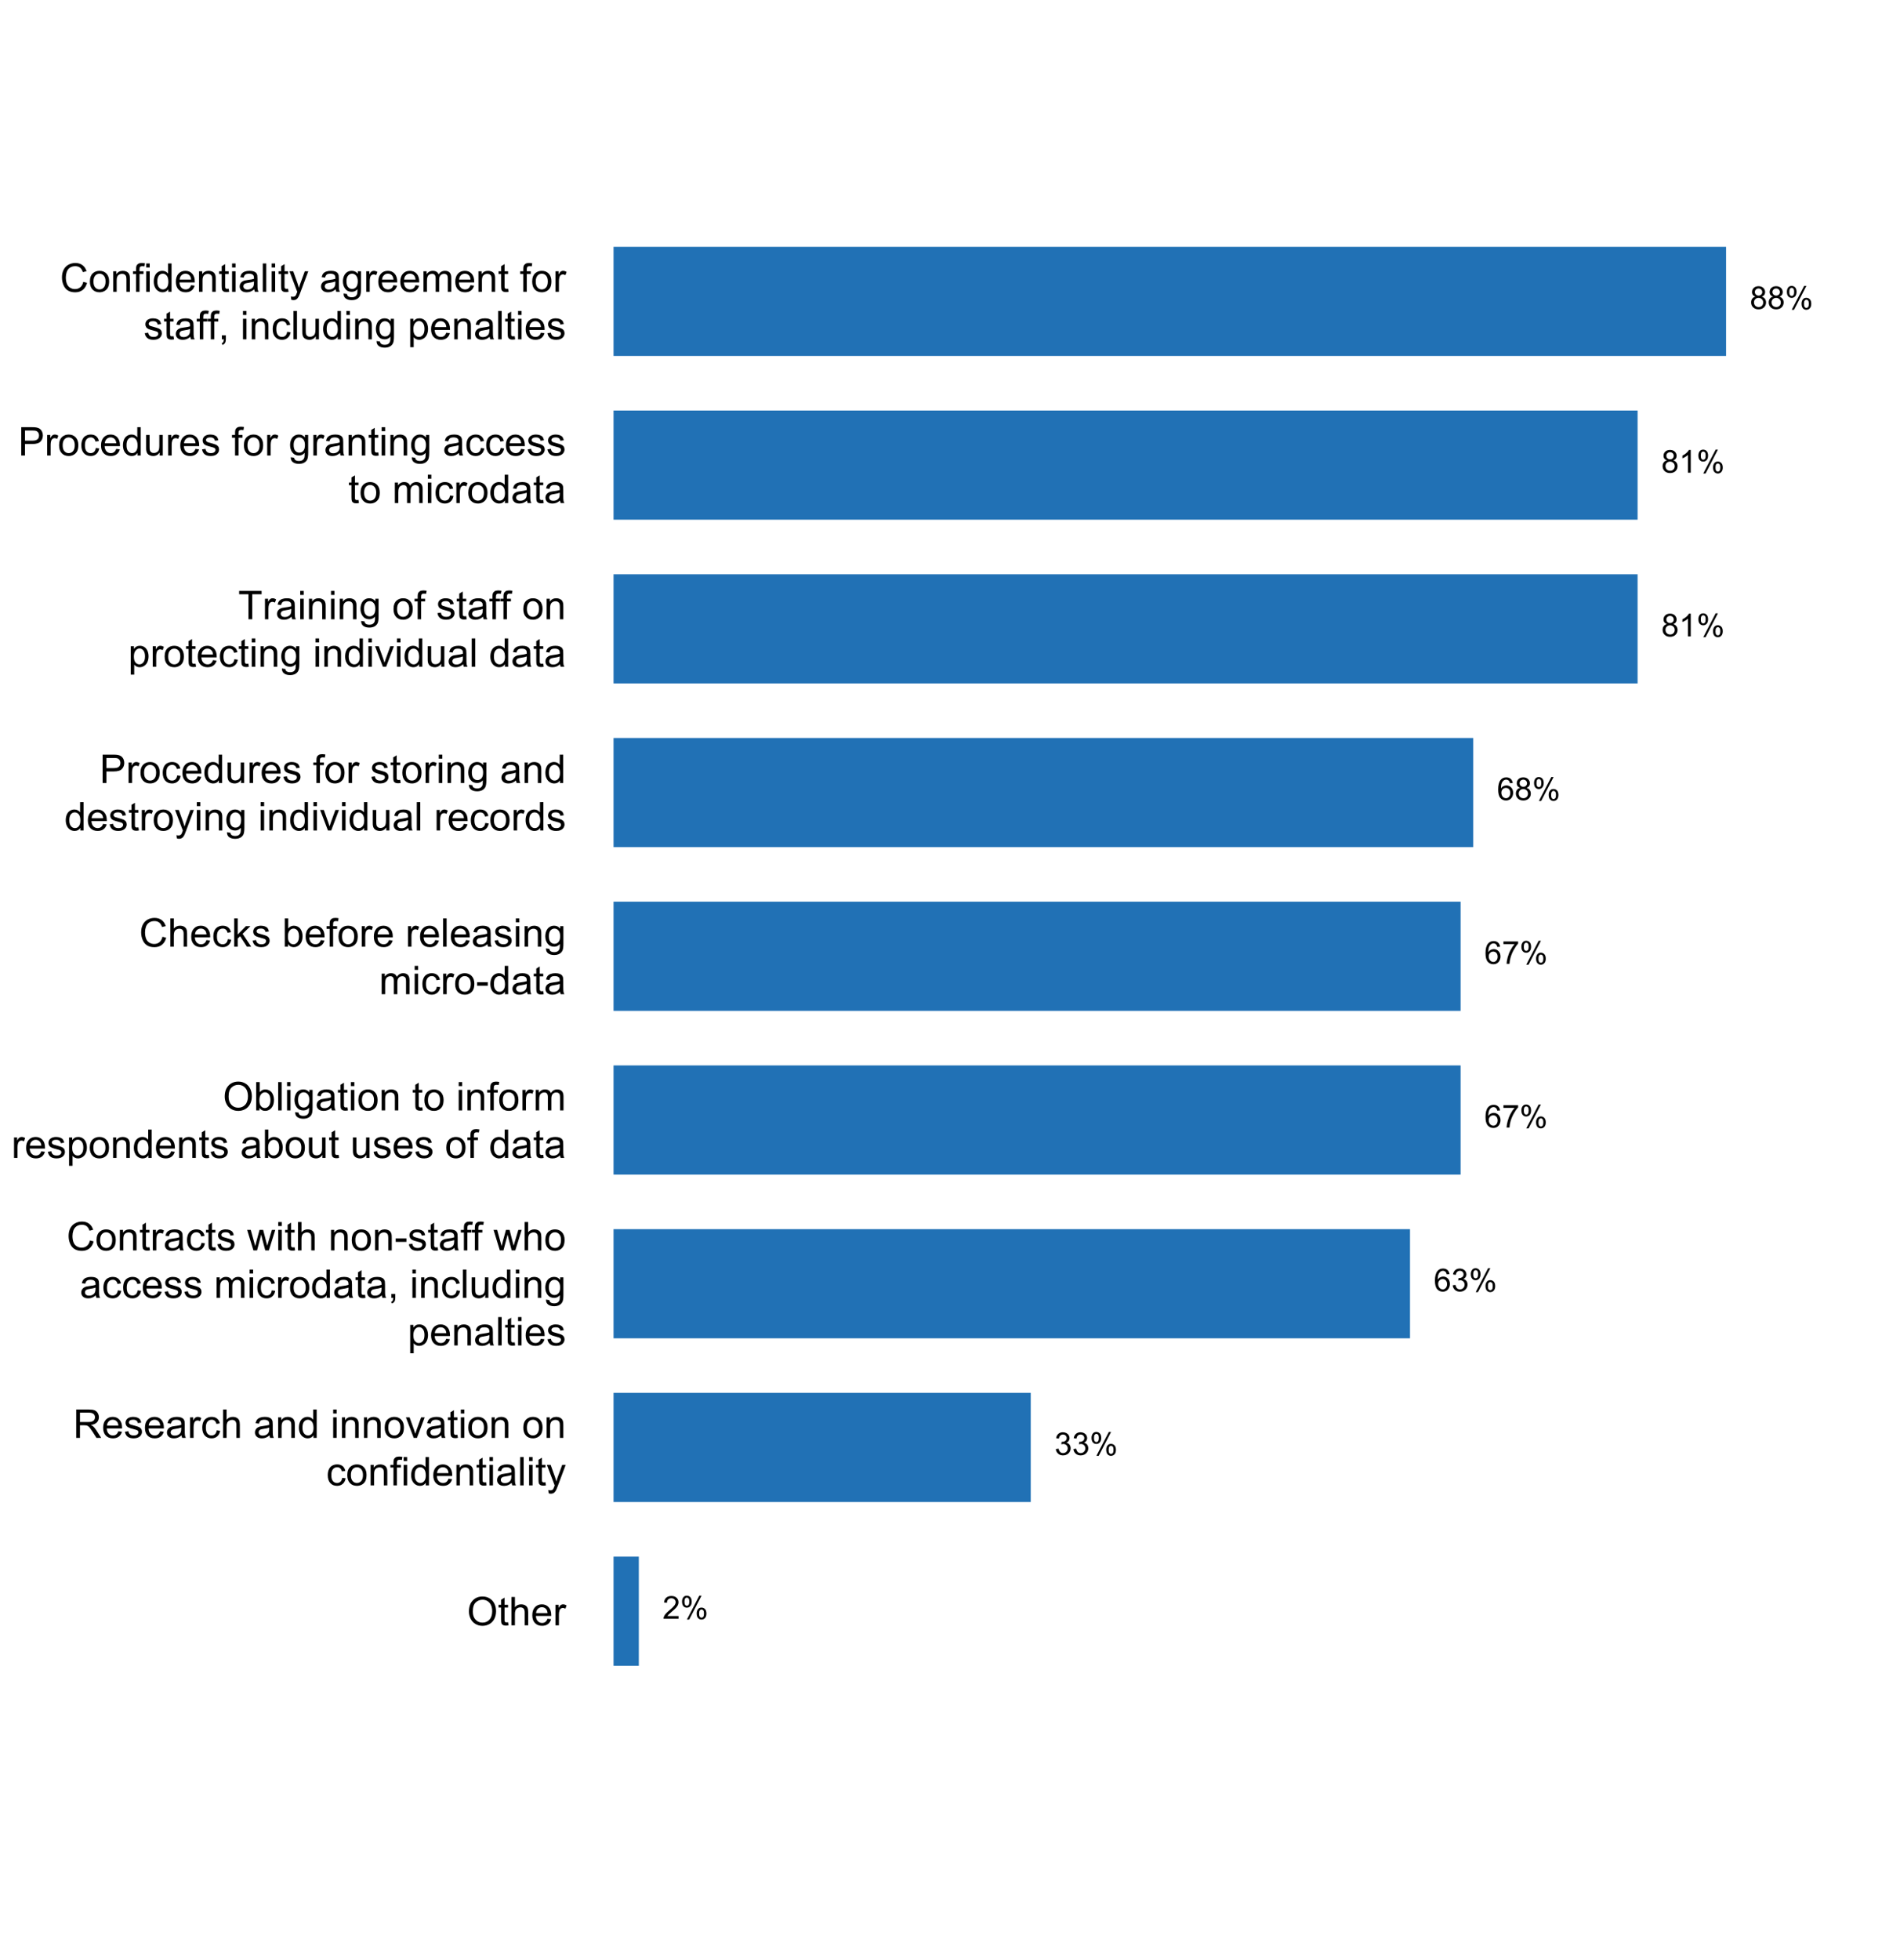 <?xml version="1.0" encoding="UTF-8"?>
<svg xmlns="http://www.w3.org/2000/svg" xmlns:xlink="http://www.w3.org/1999/xlink" width="576pt" height="594pt" viewBox="0 0 576 594" version="1.1">
<defs>
<g>
<symbol overflow="visible" id="glyph0-0">
<path style="stroke:none;" d="M 1.5 0 L 1.5 -7.5 L 7.5 -7.5 L 7.5 0 Z M 1.688 -0.188 L 7.312 -0.188 L 7.312 -7.312 L 1.688 -7.312 Z M 1.688 -0.188 "/>
</symbol>
<symbol overflow="visible" id="glyph0-1">
<path style="stroke:none;" d="M 0.578 -4.184 C 0.574 -5.605 0.957 -6.719 1.727 -7.531 C 2.488 -8.336 3.477 -8.742 4.695 -8.742 C 5.484 -8.742 6.199 -8.551 6.836 -8.172 C 7.473 -7.793 7.957 -7.266 8.293 -6.586 C 8.625 -5.906 8.793 -5.137 8.797 -4.281 C 8.793 -3.41 8.617 -2.633 8.27 -1.945 C 7.914 -1.258 7.418 -0.734 6.773 -0.383 C 6.125 -0.027 5.43 0.145 4.688 0.148 C 3.879 0.145 3.156 -0.047 2.52 -0.438 C 1.879 -0.824 1.395 -1.359 1.07 -2.039 C 0.738 -2.715 0.574 -3.43 0.578 -4.184 Z M 1.75 -4.164 C 1.746 -3.129 2.023 -2.312 2.586 -1.719 C 3.141 -1.121 3.84 -0.824 4.68 -0.828 C 5.535 -0.824 6.238 -1.125 6.793 -1.73 C 7.344 -2.328 7.621 -3.184 7.625 -4.289 C 7.621 -4.984 7.504 -5.594 7.27 -6.117 C 7.031 -6.641 6.684 -7.043 6.23 -7.332 C 5.77 -7.617 5.262 -7.762 4.699 -7.766 C 3.895 -7.762 3.199 -7.484 2.621 -6.934 C 2.035 -6.379 1.746 -5.457 1.75 -4.164 Z M 1.75 -4.164 "/>
</symbol>
<symbol overflow="visible" id="glyph0-2">
<path style="stroke:none;" d="M 3.094 -0.945 L 3.246 -0.012 C 2.949 0.051 2.684 0.082 2.449 0.082 C 2.066 0.082 1.77 0.023 1.559 -0.098 C 1.348 -0.219 1.199 -0.379 1.113 -0.578 C 1.027 -0.773 0.984 -1.188 0.984 -1.82 L 0.984 -5.402 L 0.211 -5.402 L 0.211 -6.223 L 0.984 -6.223 L 0.984 -7.766 L 2.031 -8.398 L 2.031 -6.223 L 3.094 -6.223 L 3.094 -5.402 L 2.031 -5.402 L 2.031 -1.766 C 2.027 -1.461 2.047 -1.27 2.086 -1.184 C 2.125 -1.098 2.184 -1.027 2.27 -0.977 C 2.352 -0.926 2.473 -0.902 2.633 -0.902 C 2.742 -0.902 2.898 -0.914 3.094 -0.945 Z M 3.094 -0.945 "/>
</symbol>
<symbol overflow="visible" id="glyph0-3">
<path style="stroke:none;" d="M 0.789 0 L 0.789 -8.59 L 1.844 -8.59 L 1.844 -5.508 C 2.336 -6.078 2.957 -6.363 3.711 -6.363 C 4.164 -6.363 4.566 -6.27 4.91 -6.09 C 5.25 -5.906 5.492 -5.656 5.641 -5.34 C 5.785 -5.016 5.859 -4.551 5.859 -3.945 L 5.859 0 L 4.805 0 L 4.805 -3.945 C 4.805 -4.469 4.688 -4.852 4.461 -5.094 C 4.227 -5.328 3.906 -5.449 3.492 -5.453 C 3.18 -5.449 2.883 -5.367 2.609 -5.211 C 2.328 -5.047 2.133 -4.828 2.02 -4.551 C 1.898 -4.273 1.84 -3.891 1.844 -3.406 L 1.844 0 Z M 0.789 0 "/>
</symbol>
<symbol overflow="visible" id="glyph0-4">
<path style="stroke:none;" d="M 5.051 -2.004 L 6.141 -1.867 C 5.969 -1.23 5.648 -0.738 5.184 -0.387 C 4.719 -0.035 4.125 0.141 3.406 0.141 C 2.492 0.141 1.77 -0.137 1.238 -0.699 C 0.699 -1.254 0.434 -2.043 0.438 -3.059 C 0.434 -4.105 0.703 -4.918 1.246 -5.496 C 1.781 -6.074 2.48 -6.363 3.344 -6.363 C 4.176 -6.363 4.855 -6.078 5.383 -5.512 C 5.91 -4.945 6.176 -4.148 6.176 -3.125 C 6.176 -3.059 6.172 -2.965 6.172 -2.844 L 1.531 -2.844 C 1.562 -2.156 1.758 -1.633 2.109 -1.27 C 2.457 -0.906 2.891 -0.727 3.41 -0.727 C 3.797 -0.727 4.125 -0.828 4.402 -1.031 C 4.672 -1.234 4.891 -1.559 5.051 -2.004 Z M 1.586 -3.711 L 5.062 -3.711 C 5.016 -4.227 4.883 -4.621 4.664 -4.887 C 4.328 -5.293 3.891 -5.496 3.359 -5.496 C 2.871 -5.496 2.465 -5.332 2.137 -5.008 C 1.805 -4.684 1.621 -4.25 1.586 -3.711 Z M 1.586 -3.711 "/>
</symbol>
<symbol overflow="visible" id="glyph0-5">
<path style="stroke:none;" d="M 0.781 0 L 0.781 -6.223 L 1.727 -6.223 L 1.727 -5.281 C 1.969 -5.719 2.191 -6.012 2.398 -6.152 C 2.602 -6.293 2.828 -6.363 3.078 -6.363 C 3.43 -6.363 3.793 -6.25 4.16 -6.023 L 3.797 -5.047 C 3.539 -5.195 3.281 -5.273 3.023 -5.273 C 2.793 -5.273 2.586 -5.203 2.402 -5.066 C 2.215 -4.926 2.082 -4.734 2.008 -4.488 C 1.891 -4.113 1.832 -3.703 1.836 -3.258 L 1.836 0 Z M 0.781 0 "/>
</symbol>
<symbol overflow="visible" id="glyph0-6">
<path style="stroke:none;" d="M 0.945 0 L 0.945 -8.59 L 4.75 -8.59 C 5.512 -8.59 6.094 -8.512 6.496 -8.355 C 6.891 -8.199 7.211 -7.926 7.453 -7.539 C 7.691 -7.145 7.809 -6.715 7.812 -6.246 C 7.809 -5.637 7.613 -5.121 7.219 -4.703 C 6.82 -4.285 6.211 -4.02 5.391 -3.906 C 5.691 -3.762 5.918 -3.621 6.078 -3.48 C 6.406 -3.176 6.723 -2.793 7.02 -2.336 L 8.516 0 L 7.086 0 L 5.945 -1.789 C 5.613 -2.301 5.34 -2.695 5.125 -2.973 C 4.91 -3.242 4.719 -3.434 4.551 -3.547 C 4.379 -3.652 4.207 -3.73 4.031 -3.773 C 3.898 -3.797 3.688 -3.809 3.398 -3.812 L 2.078 -3.812 L 2.078 0 Z M 2.078 -4.797 L 4.523 -4.797 C 5.043 -4.793 5.449 -4.848 5.742 -4.957 C 6.031 -5.066 6.254 -5.238 6.41 -5.473 C 6.562 -5.707 6.637 -5.965 6.641 -6.246 C 6.637 -6.652 6.488 -6.984 6.195 -7.246 C 5.898 -7.508 5.434 -7.641 4.797 -7.641 L 2.078 -7.641 Z M 2.078 -4.797 "/>
</symbol>
<symbol overflow="visible" id="glyph0-7">
<path style="stroke:none;" d="M 0.367 -1.859 L 1.414 -2.023 C 1.469 -1.602 1.633 -1.281 1.902 -1.059 C 2.168 -0.836 2.543 -0.727 3.023 -0.727 C 3.508 -0.727 3.867 -0.824 4.102 -1.023 C 4.336 -1.219 4.453 -1.449 4.453 -1.719 C 4.453 -1.953 4.348 -2.141 4.141 -2.281 C 3.996 -2.371 3.637 -2.492 3.062 -2.637 C 2.289 -2.832 1.754 -3 1.457 -3.145 C 1.156 -3.285 0.93 -3.48 0.777 -3.734 C 0.621 -3.984 0.543 -4.266 0.547 -4.57 C 0.543 -4.844 0.605 -5.098 0.734 -5.34 C 0.859 -5.574 1.035 -5.773 1.254 -5.93 C 1.418 -6.047 1.641 -6.148 1.926 -6.234 C 2.207 -6.32 2.512 -6.363 2.836 -6.363 C 3.324 -6.363 3.75 -6.293 4.121 -6.152 C 4.488 -6.012 4.762 -5.82 4.938 -5.578 C 5.113 -5.336 5.234 -5.016 5.305 -4.617 L 4.273 -4.477 C 4.223 -4.797 4.086 -5.047 3.863 -5.227 C 3.637 -5.406 3.32 -5.496 2.914 -5.496 C 2.426 -5.496 2.082 -5.414 1.875 -5.254 C 1.664 -5.094 1.559 -4.906 1.562 -4.695 C 1.559 -4.555 1.602 -4.434 1.695 -4.324 C 1.773 -4.211 1.91 -4.117 2.098 -4.043 C 2.203 -4.004 2.512 -3.914 3.031 -3.773 C 3.773 -3.574 4.293 -3.41 4.59 -3.285 C 4.879 -3.156 5.113 -2.973 5.285 -2.73 C 5.453 -2.488 5.535 -2.188 5.539 -1.828 C 5.535 -1.477 5.434 -1.145 5.23 -0.832 C 5.023 -0.52 4.727 -0.277 4.34 -0.113 C 3.953 0.059 3.516 0.141 3.031 0.141 C 2.219 0.141 1.602 -0.027 1.18 -0.363 C 0.754 -0.699 0.484 -1.195 0.367 -1.859 Z M 0.367 -1.859 "/>
</symbol>
<symbol overflow="visible" id="glyph0-8">
<path style="stroke:none;" d="M 4.852 -0.766 C 4.461 -0.434 4.082 -0.199 3.723 -0.062 C 3.355 0.074 2.969 0.141 2.562 0.141 C 1.875 0.141 1.352 -0.023 0.984 -0.359 C 0.617 -0.688 0.434 -1.117 0.434 -1.641 C 0.434 -1.945 0.5 -2.223 0.641 -2.473 C 0.777 -2.723 0.961 -2.926 1.188 -3.082 C 1.41 -3.234 1.664 -3.348 1.945 -3.43 C 2.152 -3.477 2.465 -3.531 2.883 -3.586 C 3.734 -3.688 4.359 -3.809 4.766 -3.949 C 4.766 -4.09 4.77 -4.18 4.77 -4.227 C 4.77 -4.648 4.668 -4.953 4.469 -5.133 C 4.199 -5.371 3.801 -5.488 3.27 -5.492 C 2.77 -5.488 2.402 -5.402 2.168 -5.23 C 1.934 -5.055 1.758 -4.746 1.648 -4.305 L 0.617 -4.445 C 0.707 -4.887 0.863 -5.242 1.078 -5.516 C 1.289 -5.781 1.598 -5.992 2.008 -6.141 C 2.41 -6.289 2.883 -6.363 3.422 -6.363 C 3.953 -6.363 4.383 -6.301 4.715 -6.176 C 5.047 -6.051 5.293 -5.891 5.449 -5.703 C 5.605 -5.512 5.715 -5.273 5.777 -4.984 C 5.809 -4.805 5.824 -4.48 5.828 -4.016 L 5.828 -2.609 C 5.824 -1.625 5.848 -1.004 5.895 -0.746 C 5.941 -0.484 6.031 -0.238 6.164 0 L 5.062 0 C 4.953 -0.219 4.883 -0.473 4.852 -0.766 Z M 4.766 -3.125 C 4.375 -2.965 3.801 -2.832 3.039 -2.727 C 2.605 -2.66 2.301 -2.59 2.121 -2.516 C 1.941 -2.434 1.801 -2.32 1.703 -2.172 C 1.605 -2.02 1.559 -1.852 1.559 -1.672 C 1.559 -1.387 1.664 -1.152 1.875 -0.969 C 2.086 -0.777 2.398 -0.684 2.812 -0.688 C 3.219 -0.684 3.578 -0.773 3.895 -0.953 C 4.211 -1.129 4.445 -1.371 4.594 -1.68 C 4.707 -1.918 4.762 -2.27 4.766 -2.734 Z M 4.766 -3.125 "/>
</symbol>
<symbol overflow="visible" id="glyph0-9">
<path style="stroke:none;" d="M 4.852 -2.281 L 5.891 -2.145 C 5.773 -1.426 5.484 -0.863 5.02 -0.465 C 4.551 -0.059 3.977 0.141 3.297 0.141 C 2.445 0.141 1.762 -0.137 1.246 -0.695 C 0.727 -1.25 0.469 -2.047 0.469 -3.086 C 0.469 -3.754 0.578 -4.344 0.801 -4.852 C 1.023 -5.355 1.363 -5.73 1.816 -5.984 C 2.27 -6.234 2.766 -6.363 3.305 -6.363 C 3.98 -6.363 4.531 -6.191 4.965 -5.848 C 5.391 -5.504 5.668 -5.02 5.789 -4.395 L 4.766 -4.234 C 4.664 -4.652 4.492 -4.969 4.246 -5.18 C 3.996 -5.391 3.695 -5.496 3.344 -5.496 C 2.809 -5.496 2.379 -5.305 2.051 -4.922 C 1.719 -4.539 1.551 -3.938 1.555 -3.117 C 1.551 -2.281 1.711 -1.672 2.035 -1.293 C 2.352 -0.914 2.77 -0.727 3.289 -0.727 C 3.695 -0.727 4.043 -0.852 4.324 -1.105 C 4.602 -1.359 4.777 -1.75 4.852 -2.281 Z M 4.852 -2.281 "/>
</symbol>
<symbol overflow="visible" id="glyph0-10">
<path style="stroke:none;" d=""/>
</symbol>
<symbol overflow="visible" id="glyph0-11">
<path style="stroke:none;" d="M 0.789 0 L 0.789 -6.223 L 1.742 -6.223 L 1.742 -5.336 C 2.195 -6.02 2.855 -6.363 3.719 -6.363 C 4.09 -6.363 4.434 -6.293 4.754 -6.16 C 5.066 -6.023 5.305 -5.848 5.461 -5.633 C 5.617 -5.41 5.727 -5.152 5.789 -4.852 C 5.828 -4.656 5.848 -4.312 5.848 -3.828 L 5.848 0 L 4.793 0 L 4.793 -3.785 C 4.793 -4.215 4.75 -4.535 4.668 -4.75 C 4.586 -4.961 4.441 -5.129 4.234 -5.258 C 4.023 -5.383 3.777 -5.449 3.5 -5.449 C 3.047 -5.449 2.66 -5.305 2.332 -5.02 C 2.004 -4.734 1.84 -4.195 1.844 -3.398 L 1.844 0 Z M 0.789 0 "/>
</symbol>
<symbol overflow="visible" id="glyph0-12">
<path style="stroke:none;" d="M 4.828 0 L 4.828 -0.785 C 4.43 -0.168 3.848 0.141 3.086 0.141 C 2.59 0.141 2.133 0.004 1.719 -0.27 C 1.297 -0.543 0.977 -0.922 0.75 -1.414 C 0.523 -1.898 0.41 -2.465 0.41 -3.105 C 0.41 -3.727 0.512 -4.289 0.719 -4.797 C 0.926 -5.301 1.238 -5.688 1.652 -5.957 C 2.066 -6.227 2.527 -6.363 3.039 -6.363 C 3.41 -6.363 3.746 -6.281 4.043 -6.125 C 4.336 -5.965 4.574 -5.762 4.758 -5.508 L 4.758 -8.59 L 5.805 -8.59 L 5.805 0 Z M 1.492 -3.105 C 1.488 -2.309 1.656 -1.711 1.996 -1.316 C 2.328 -0.922 2.727 -0.727 3.188 -0.727 C 3.648 -0.727 4.039 -0.914 4.359 -1.293 C 4.68 -1.668 4.84 -2.242 4.844 -3.016 C 4.84 -3.867 4.676 -4.492 4.352 -4.895 C 4.02 -5.289 3.617 -5.488 3.141 -5.492 C 2.672 -5.488 2.277 -5.297 1.965 -4.918 C 1.645 -4.531 1.488 -3.93 1.492 -3.105 Z M 1.492 -3.105 "/>
</symbol>
<symbol overflow="visible" id="glyph0-13">
<path style="stroke:none;" d="M 0.797 -7.375 L 0.797 -8.59 L 1.852 -8.59 L 1.852 -7.375 Z M 0.797 0 L 0.797 -6.223 L 1.852 -6.223 L 1.852 0 Z M 0.797 0 "/>
</symbol>
<symbol overflow="visible" id="glyph0-14">
<path style="stroke:none;" d="M 0.398 -3.109 C 0.398 -4.262 0.719 -5.117 1.359 -5.672 C 1.895 -6.133 2.547 -6.363 3.316 -6.363 C 4.172 -6.363 4.871 -6.082 5.414 -5.52 C 5.953 -4.957 6.223 -4.184 6.227 -3.199 C 6.223 -2.398 6.102 -1.766 5.867 -1.309 C 5.625 -0.848 5.277 -0.492 4.82 -0.238 C 4.359 0.016 3.859 0.141 3.316 0.141 C 2.441 0.141 1.734 -0.137 1.203 -0.695 C 0.664 -1.254 0.398 -2.059 0.398 -3.109 Z M 1.484 -3.109 C 1.48 -2.309 1.656 -1.711 2.004 -1.32 C 2.348 -0.922 2.785 -0.727 3.316 -0.727 C 3.84 -0.727 4.273 -0.926 4.621 -1.324 C 4.969 -1.723 5.145 -2.328 5.145 -3.148 C 5.145 -3.914 4.969 -4.496 4.617 -4.895 C 4.266 -5.289 3.832 -5.488 3.316 -5.492 C 2.785 -5.488 2.348 -5.293 2.004 -4.898 C 1.656 -4.5 1.48 -3.902 1.484 -3.109 Z M 1.484 -3.109 "/>
</symbol>
<symbol overflow="visible" id="glyph0-15">
<path style="stroke:none;" d="M 2.52 0 L 0.152 -6.223 L 1.266 -6.223 L 2.602 -2.496 C 2.746 -2.09 2.879 -1.672 3 -1.242 C 3.094 -1.57 3.223 -1.965 3.391 -2.426 L 4.773 -6.223 L 5.859 -6.223 L 3.504 0 Z M 2.52 0 "/>
</symbol>
<symbol overflow="visible" id="glyph0-16">
<path style="stroke:none;" d="M 1.043 0 L 1.043 -5.402 L 0.109 -5.402 L 0.109 -6.223 L 1.043 -6.223 L 1.043 -6.883 C 1.043 -7.301 1.078 -7.613 1.156 -7.816 C 1.25 -8.09 1.43 -8.309 1.688 -8.48 C 1.945 -8.645 2.305 -8.73 2.766 -8.734 C 3.062 -8.73 3.391 -8.695 3.75 -8.633 L 3.594 -7.711 C 3.371 -7.75 3.164 -7.77 2.969 -7.77 C 2.648 -7.77 2.422 -7.699 2.293 -7.562 C 2.156 -7.426 2.09 -7.172 2.094 -6.797 L 2.094 -6.223 L 3.305 -6.223 L 3.305 -5.402 L 2.094 -5.402 L 2.094 0 Z M 1.043 0 "/>
</symbol>
<symbol overflow="visible" id="glyph0-17">
<path style="stroke:none;" d="M 0.766 0 L 0.766 -8.59 L 1.82 -8.59 L 1.82 0 Z M 0.766 0 "/>
</symbol>
<symbol overflow="visible" id="glyph0-18">
<path style="stroke:none;" d="M 0.742 2.398 L 0.625 1.406 C 0.855 1.469 1.059 1.5 1.23 1.5 C 1.465 1.5 1.652 1.461 1.793 1.383 C 1.934 1.305 2.047 1.195 2.141 1.055 C 2.203 0.949 2.312 0.688 2.461 0.27 C 2.48 0.207 2.512 0.121 2.555 0.012 L 0.195 -6.223 L 1.328 -6.223 L 2.625 -2.617 C 2.789 -2.16 2.938 -1.68 3.078 -1.18 C 3.195 -1.66 3.34 -2.133 3.508 -2.594 L 4.84 -6.223 L 5.895 -6.223 L 3.527 0.105 C 3.273 0.789 3.074 1.258 2.938 1.516 C 2.746 1.863 2.531 2.117 2.293 2.281 C 2.047 2.438 1.758 2.52 1.422 2.523 C 1.215 2.52 0.988 2.477 0.742 2.398 Z M 0.742 2.398 "/>
</symbol>
<symbol overflow="visible" id="glyph0-19">
<path style="stroke:none;" d="M 7.055 -3.012 L 8.191 -2.727 C 7.953 -1.789 7.523 -1.078 6.906 -0.586 C 6.285 -0.098 5.527 0.145 4.633 0.148 C 3.707 0.145 2.953 -0.039 2.375 -0.418 C 1.793 -0.793 1.352 -1.34 1.051 -2.055 C 0.746 -2.77 0.598 -3.539 0.598 -4.359 C 0.598 -5.254 0.766 -6.031 1.109 -6.699 C 1.449 -7.363 1.938 -7.871 2.57 -8.215 C 3.199 -8.559 3.895 -8.73 4.652 -8.734 C 5.512 -8.73 6.234 -8.512 6.82 -8.078 C 7.406 -7.637 7.812 -7.023 8.047 -6.234 L 6.926 -5.969 C 6.723 -6.59 6.434 -7.047 6.059 -7.336 C 5.68 -7.621 5.203 -7.762 4.629 -7.766 C 3.969 -7.762 3.414 -7.605 2.973 -7.289 C 2.527 -6.969 2.219 -6.543 2.039 -6.012 C 1.859 -5.48 1.77 -4.93 1.77 -4.367 C 1.77 -3.633 1.875 -2.996 2.086 -2.449 C 2.297 -1.902 2.629 -1.496 3.082 -1.23 C 3.531 -0.961 4.016 -0.824 4.539 -0.828 C 5.176 -0.824 5.715 -1.008 6.156 -1.379 C 6.598 -1.742 6.898 -2.289 7.055 -3.012 Z M 7.055 -3.012 "/>
</symbol>
<symbol overflow="visible" id="glyph0-20">
<path style="stroke:none;" d="M 1.938 0 L 0.035 -6.223 L 1.125 -6.223 L 2.117 -2.633 L 2.484 -1.297 C 2.5 -1.359 2.605 -1.789 2.805 -2.578 L 3.797 -6.223 L 4.883 -6.223 L 5.812 -2.613 L 6.125 -1.422 L 6.48 -2.625 L 7.547 -6.223 L 8.57 -6.223 L 6.625 0 L 5.531 0 L 4.539 -3.727 L 4.301 -4.789 L 3.039 0 Z M 1.938 0 "/>
</symbol>
<symbol overflow="visible" id="glyph0-21">
<path style="stroke:none;" d="M 0.383 -2.578 L 0.383 -3.641 L 3.621 -3.641 L 3.621 -2.578 Z M 0.383 -2.578 "/>
</symbol>
<symbol overflow="visible" id="glyph0-22">
<path style="stroke:none;" d="M 0.789 0 L 0.789 -6.223 L 1.734 -6.223 L 1.734 -5.352 C 1.93 -5.648 2.188 -5.895 2.512 -6.082 C 2.836 -6.27 3.207 -6.363 3.621 -6.363 C 4.082 -6.363 4.457 -6.266 4.754 -6.074 C 5.043 -5.883 5.254 -5.617 5.379 -5.273 C 5.871 -6 6.512 -6.363 7.301 -6.363 C 7.918 -6.363 8.391 -6.191 8.723 -5.848 C 9.055 -5.504 9.223 -4.977 9.223 -4.273 L 9.223 0 L 8.172 0 L 8.172 -3.922 C 8.168 -4.34 8.133 -4.645 8.07 -4.832 C 8 -5.016 7.879 -5.164 7.699 -5.277 C 7.52 -5.391 7.309 -5.449 7.066 -5.449 C 6.629 -5.449 6.266 -5.301 5.977 -5.012 C 5.688 -4.719 5.543 -4.254 5.543 -3.617 L 5.543 0 L 4.488 0 L 4.488 -4.043 C 4.488 -4.512 4.402 -4.863 4.23 -5.098 C 4.059 -5.332 3.777 -5.449 3.387 -5.449 C 3.09 -5.449 2.812 -5.371 2.562 -5.215 C 2.309 -5.059 2.129 -4.828 2.016 -4.527 C 1.898 -4.227 1.84 -3.793 1.844 -3.227 L 1.844 0 Z M 0.789 0 "/>
</symbol>
<symbol overflow="visible" id="glyph0-23">
<path style="stroke:none;" d="M 1.066 0 L 1.066 -1.203 L 2.266 -1.203 L 2.266 0 C 2.262 0.441 2.184 0.797 2.031 1.07 C 1.871 1.34 1.625 1.551 1.289 1.699 L 0.996 1.25 C 1.215 1.148 1.379 1.004 1.488 0.816 C 1.594 0.621 1.652 0.352 1.664 0 Z M 1.066 0 "/>
</symbol>
<symbol overflow="visible" id="glyph0-24">
<path style="stroke:none;" d="M 4.867 0 L 4.867 -0.914 C 4.379 -0.211 3.723 0.141 2.895 0.141 C 2.527 0.141 2.184 0.07 1.867 -0.07 C 1.547 -0.211 1.309 -0.387 1.156 -0.602 C 1 -0.812 0.895 -1.074 0.832 -1.383 C 0.785 -1.59 0.762 -1.918 0.766 -2.367 L 0.766 -6.223 L 1.82 -6.223 L 1.82 -2.773 C 1.816 -2.219 1.84 -1.848 1.887 -1.656 C 1.949 -1.379 2.09 -1.16 2.309 -1.004 C 2.523 -0.84 2.789 -0.762 3.105 -0.766 C 3.418 -0.762 3.715 -0.844 3.996 -1.008 C 4.273 -1.172 4.469 -1.391 4.586 -1.672 C 4.699 -1.949 4.758 -2.355 4.758 -2.891 L 4.758 -6.223 L 5.812 -6.223 L 5.812 0 Z M 4.867 0 "/>
</symbol>
<symbol overflow="visible" id="glyph0-25">
<path style="stroke:none;" d="M 0.598 0.516 L 1.625 0.668 C 1.664 0.98 1.785 1.211 1.98 1.359 C 2.242 1.555 2.598 1.652 3.055 1.652 C 3.539 1.652 3.918 1.555 4.184 1.359 C 4.449 1.164 4.629 0.891 4.723 0.539 C 4.777 0.324 4.801 -0.125 4.797 -0.812 C 4.336 -0.27 3.762 0 3.078 0 C 2.219 0 1.559 -0.309 1.09 -0.926 C 0.621 -1.543 0.387 -2.281 0.387 -3.148 C 0.387 -3.738 0.492 -4.285 0.707 -4.789 C 0.922 -5.289 1.234 -5.68 1.645 -5.953 C 2.051 -6.227 2.531 -6.363 3.082 -6.363 C 3.816 -6.363 4.422 -6.066 4.898 -5.473 L 4.898 -6.223 L 5.871 -6.223 L 5.871 -0.844 C 5.871 0.125 5.77 0.809 5.574 1.215 C 5.375 1.613 5.062 1.934 4.637 2.172 C 4.207 2.402 3.684 2.52 3.059 2.523 C 2.316 2.52 1.715 2.352 1.258 2.023 C 0.801 1.688 0.582 1.188 0.598 0.516 Z M 1.469 -3.223 C 1.465 -2.406 1.629 -1.809 1.957 -1.438 C 2.281 -1.059 2.688 -0.871 3.176 -0.875 C 3.66 -0.871 4.066 -1.059 4.395 -1.434 C 4.723 -1.805 4.887 -2.391 4.887 -3.188 C 4.887 -3.945 4.715 -4.52 4.379 -4.91 C 4.039 -5.297 3.633 -5.488 3.156 -5.492 C 2.684 -5.488 2.285 -5.297 1.961 -4.918 C 1.629 -4.535 1.465 -3.973 1.469 -3.223 Z M 1.469 -3.223 "/>
</symbol>
<symbol overflow="visible" id="glyph0-26">
<path style="stroke:none;" d="M 0.789 2.383 L 0.789 -6.223 L 1.75 -6.223 L 1.75 -5.414 C 1.977 -5.73 2.234 -5.965 2.52 -6.125 C 2.801 -6.281 3.145 -6.363 3.555 -6.363 C 4.082 -6.363 4.551 -6.227 4.961 -5.953 C 5.363 -5.68 5.672 -5.293 5.883 -4.793 C 6.09 -4.293 6.191 -3.746 6.195 -3.156 C 6.191 -2.52 6.078 -1.945 5.852 -1.438 C 5.621 -0.922 5.289 -0.531 4.855 -0.266 C 4.418 0.008 3.961 0.141 3.48 0.141 C 3.129 0.141 2.812 0.066 2.535 -0.082 C 2.254 -0.23 2.023 -0.418 1.844 -0.645 L 1.844 2.383 Z M 1.746 -3.078 C 1.746 -2.273 1.906 -1.684 2.23 -1.301 C 2.555 -0.918 2.949 -0.727 3.41 -0.727 C 3.879 -0.727 4.277 -0.922 4.613 -1.32 C 4.945 -1.711 5.113 -2.328 5.117 -3.164 C 5.113 -3.953 4.949 -4.547 4.625 -4.945 C 4.297 -5.34 3.91 -5.535 3.457 -5.539 C 3.004 -5.535 2.605 -5.324 2.262 -4.906 C 1.918 -4.484 1.746 -3.875 1.746 -3.078 Z M 1.746 -3.078 "/>
</symbol>
<symbol overflow="visible" id="glyph0-27">
<path style="stroke:none;" d="M 1.766 0 L 0.785 0 L 0.785 -8.59 L 1.84 -8.59 L 1.84 -5.523 C 2.285 -6.082 2.852 -6.363 3.547 -6.363 C 3.922 -6.363 4.285 -6.285 4.629 -6.129 C 4.973 -5.973 5.254 -5.754 5.473 -5.48 C 5.691 -5.199 5.863 -4.863 5.992 -4.469 C 6.113 -4.074 6.176 -3.652 6.18 -3.203 C 6.176 -2.137 5.914 -1.312 5.391 -0.73 C 4.863 -0.148 4.23 0.141 3.492 0.141 C 2.758 0.141 2.18 -0.164 1.766 -0.781 Z M 1.75 -3.156 C 1.746 -2.41 1.848 -1.871 2.055 -1.539 C 2.387 -0.996 2.836 -0.727 3.406 -0.727 C 3.859 -0.727 4.258 -0.926 4.598 -1.328 C 4.93 -1.727 5.098 -2.324 5.102 -3.117 C 5.098 -3.93 4.938 -4.527 4.617 -4.914 C 4.297 -5.301 3.906 -5.496 3.453 -5.496 C 2.984 -5.496 2.586 -5.293 2.254 -4.895 C 1.914 -4.492 1.746 -3.914 1.75 -3.156 Z M 1.75 -3.156 "/>
</symbol>
<symbol overflow="visible" id="glyph0-28">
<path style="stroke:none;" d="M 0.797 0 L 0.797 -8.59 L 1.852 -8.59 L 1.852 -3.691 L 4.348 -6.223 L 5.711 -6.223 L 3.336 -3.914 L 5.953 0 L 4.652 0 L 2.594 -3.18 L 1.852 -2.469 L 1.852 0 Z M 0.797 0 "/>
</symbol>
<symbol overflow="visible" id="glyph0-29">
<path style="stroke:none;" d="M 0.926 0 L 0.926 -8.59 L 4.164 -8.59 C 4.734 -8.59 5.172 -8.562 5.473 -8.508 C 5.895 -8.438 6.246 -8.301 6.531 -8.105 C 6.816 -7.906 7.047 -7.633 7.223 -7.277 C 7.395 -6.918 7.48 -6.527 7.484 -6.105 C 7.48 -5.371 7.25 -4.75 6.785 -4.25 C 6.316 -3.742 5.477 -3.492 4.266 -3.492 L 2.062 -3.492 L 2.062 0 Z M 2.062 -4.508 L 4.281 -4.508 C 5.012 -4.504 5.535 -4.641 5.848 -4.918 C 6.156 -5.188 6.309 -5.574 6.312 -6.07 C 6.309 -6.43 6.219 -6.734 6.039 -6.992 C 5.855 -7.242 5.617 -7.414 5.32 -7.5 C 5.125 -7.551 4.77 -7.574 4.258 -7.578 L 2.062 -7.578 Z M 2.062 -4.508 "/>
</symbol>
<symbol overflow="visible" id="glyph0-30">
<path style="stroke:none;" d="M 3.109 0 L 3.109 -7.578 L 0.281 -7.578 L 0.281 -8.59 L 7.09 -8.59 L 7.09 -7.578 L 4.25 -7.578 L 4.25 0 Z M 3.109 0 "/>
</symbol>
<symbol overflow="visible" id="glyph1-0">
<path style="stroke:none;" d="M 1.199 0 L 1.199 -6 L 6 -6 L 6 0 Z M 1.352 -0.148 L 5.852 -0.148 L 5.852 -5.852 L 1.352 -5.852 Z M 1.352 -0.148 "/>
</symbol>
<symbol overflow="visible" id="glyph1-1">
<path style="stroke:none;" d="M 4.832 -0.812 L 4.832 0 L 0.289 0 C 0.281 -0.203 0.316 -0.398 0.391 -0.586 C 0.504 -0.895 0.688 -1.199 0.945 -1.5 C 1.195 -1.797 1.562 -2.141 2.047 -2.539 C 2.789 -3.148 3.297 -3.637 3.562 -3.996 C 3.824 -4.352 3.953 -4.688 3.957 -5.012 C 3.953 -5.34 3.836 -5.621 3.598 -5.855 C 3.355 -6.082 3.043 -6.199 2.664 -6.203 C 2.254 -6.199 1.93 -6.078 1.688 -5.836 C 1.441 -5.59 1.316 -5.25 1.316 -4.824 L 0.449 -4.914 C 0.508 -5.559 0.73 -6.051 1.121 -6.391 C 1.504 -6.727 2.023 -6.895 2.68 -6.898 C 3.336 -6.895 3.859 -6.715 4.246 -6.352 C 4.629 -5.984 4.82 -5.531 4.824 -4.992 C 4.82 -4.715 4.766 -4.441 4.652 -4.18 C 4.539 -3.91 4.352 -3.633 4.094 -3.34 C 3.832 -3.047 3.398 -2.645 2.793 -2.133 C 2.285 -1.707 1.961 -1.418 1.816 -1.266 C 1.672 -1.113 1.551 -0.961 1.461 -0.812 Z M 4.832 -0.812 "/>
</symbol>
<symbol overflow="visible" id="glyph1-2">
<path style="stroke:none;" d="M 0.559 -5.223 C 0.555 -5.707 0.68 -6.125 0.926 -6.473 C 1.172 -6.812 1.527 -6.984 2 -6.988 C 2.43 -6.984 2.789 -6.832 3.07 -6.527 C 3.352 -6.219 3.492 -5.766 3.496 -5.172 C 3.492 -4.586 3.348 -4.137 3.066 -3.824 C 2.777 -3.508 2.426 -3.352 2.012 -3.355 C 1.59 -3.352 1.246 -3.508 0.973 -3.82 C 0.695 -4.129 0.555 -4.594 0.559 -5.223 Z M 2.023 -6.406 C 1.812 -6.402 1.641 -6.312 1.5 -6.133 C 1.359 -5.949 1.289 -5.617 1.293 -5.137 C 1.289 -4.695 1.359 -4.387 1.504 -4.207 C 1.641 -4.027 1.812 -3.938 2.023 -3.938 C 2.234 -3.938 2.41 -4.027 2.551 -4.207 C 2.688 -4.387 2.758 -4.719 2.762 -5.203 C 2.758 -5.645 2.688 -5.953 2.551 -6.137 C 2.406 -6.312 2.23 -6.402 2.023 -6.406 Z M 2.031 0.254 L 5.789 -6.988 L 6.473 -6.988 L 2.727 0.254 Z M 5 -1.613 C 4.996 -2.102 5.121 -2.52 5.371 -2.863 C 5.617 -3.203 5.977 -3.375 6.449 -3.379 C 6.879 -3.375 7.234 -3.223 7.52 -2.918 C 7.801 -2.609 7.945 -2.156 7.945 -1.562 C 7.945 -0.977 7.801 -0.527 7.516 -0.215 C 7.227 0.098 6.871 0.25 6.453 0.254 C 6.035 0.25 5.691 0.098 5.414 -0.211 C 5.137 -0.523 4.996 -0.988 5 -1.613 Z M 6.473 -2.797 C 6.258 -2.793 6.082 -2.703 5.945 -2.523 C 5.805 -2.34 5.734 -2.008 5.738 -1.527 C 5.734 -1.086 5.805 -0.777 5.949 -0.598 C 6.086 -0.418 6.262 -0.328 6.469 -0.328 C 6.684 -0.328 6.859 -0.418 7 -0.598 C 7.137 -0.777 7.207 -1.109 7.211 -1.594 C 7.207 -2.035 7.137 -2.344 7 -2.527 C 6.855 -2.703 6.68 -2.793 6.473 -2.797 Z M 6.473 -2.797 "/>
</symbol>
<symbol overflow="visible" id="glyph1-3">
<path style="stroke:none;" d="M 0.402 -1.812 L 1.246 -1.926 C 1.34 -1.445 1.504 -1.102 1.738 -0.895 C 1.969 -0.68 2.254 -0.574 2.594 -0.578 C 2.988 -0.574 3.324 -0.711 3.598 -0.988 C 3.871 -1.262 4.008 -1.602 4.008 -2.012 C 4.008 -2.395 3.879 -2.715 3.629 -2.969 C 3.371 -3.219 3.051 -3.344 2.664 -3.348 C 2.5 -3.344 2.301 -3.312 2.066 -3.254 L 2.16 -3.992 C 2.215 -3.984 2.262 -3.984 2.297 -3.984 C 2.656 -3.984 2.977 -4.078 3.266 -4.266 C 3.551 -4.453 3.695 -4.742 3.699 -5.133 C 3.695 -5.441 3.59 -5.695 3.383 -5.902 C 3.172 -6.102 2.902 -6.203 2.574 -6.207 C 2.242 -6.203 1.969 -6.102 1.754 -5.895 C 1.531 -5.688 1.391 -5.379 1.332 -4.969 L 0.488 -5.117 C 0.586 -5.68 0.82 -6.121 1.188 -6.434 C 1.551 -6.742 2.008 -6.895 2.555 -6.898 C 2.93 -6.895 3.273 -6.816 3.59 -6.656 C 3.902 -6.496 4.145 -6.277 4.312 -6 C 4.48 -5.719 4.562 -5.422 4.566 -5.113 C 4.562 -4.812 4.484 -4.543 4.324 -4.301 C 4.164 -4.059 3.926 -3.863 3.617 -3.723 C 4.02 -3.625 4.336 -3.43 4.562 -3.137 C 4.785 -2.84 4.898 -2.473 4.902 -2.031 C 4.898 -1.426 4.68 -0.918 4.246 -0.504 C 3.805 -0.09 3.25 0.117 2.586 0.121 C 1.98 0.117 1.48 -0.059 1.086 -0.418 C 0.684 -0.773 0.457 -1.238 0.402 -1.812 Z M 0.402 -1.812 "/>
</symbol>
<symbol overflow="visible" id="glyph1-4">
<path style="stroke:none;" d="M 4.777 -5.188 L 3.938 -5.125 C 3.859 -5.453 3.75 -5.691 3.617 -5.844 C 3.387 -6.082 3.105 -6.203 2.773 -6.207 C 2.5 -6.203 2.266 -6.129 2.066 -5.98 C 1.797 -5.785 1.586 -5.504 1.438 -5.133 C 1.281 -4.758 1.203 -4.227 1.199 -3.543 C 1.398 -3.852 1.648 -4.082 1.945 -4.23 C 2.238 -4.379 2.543 -4.453 2.867 -4.457 C 3.426 -4.453 3.906 -4.246 4.305 -3.836 C 4.699 -3.418 4.898 -2.883 4.898 -2.23 C 4.898 -1.797 4.805 -1.395 4.617 -1.027 C 4.43 -0.652 4.172 -0.371 3.852 -0.176 C 3.523 0.02 3.156 0.117 2.746 0.117 C 2.039 0.117 1.465 -0.141 1.023 -0.656 C 0.578 -1.172 0.355 -2.023 0.359 -3.215 C 0.355 -4.539 0.602 -5.504 1.098 -6.113 C 1.52 -6.633 2.098 -6.895 2.828 -6.898 C 3.363 -6.895 3.805 -6.746 4.152 -6.445 C 4.496 -6.141 4.703 -5.719 4.777 -5.188 Z M 1.332 -2.227 C 1.328 -1.934 1.391 -1.652 1.516 -1.391 C 1.637 -1.121 1.809 -0.922 2.035 -0.785 C 2.254 -0.645 2.488 -0.574 2.734 -0.578 C 3.086 -0.574 3.391 -0.719 3.648 -1.008 C 3.902 -1.293 4.031 -1.684 4.035 -2.18 C 4.031 -2.652 3.906 -3.023 3.656 -3.301 C 3.402 -3.57 3.082 -3.707 2.699 -3.711 C 2.316 -3.707 1.992 -3.57 1.73 -3.301 C 1.461 -3.023 1.328 -2.668 1.332 -2.227 Z M 1.332 -2.227 "/>
</symbol>
<symbol overflow="visible" id="glyph1-5">
<path style="stroke:none;" d="M 0.453 -5.973 L 0.453 -6.781 L 4.902 -6.781 L 4.902 -6.125 C 4.461 -5.656 4.027 -5.039 3.602 -4.27 C 3.168 -3.496 2.836 -2.703 2.605 -1.891 C 2.434 -1.312 2.324 -0.684 2.281 0 L 1.414 0 C 1.422 -0.539 1.531 -1.191 1.734 -1.961 C 1.938 -2.723 2.227 -3.461 2.609 -4.176 C 2.984 -4.883 3.391 -5.48 3.82 -5.973 Z M 0.453 -5.973 "/>
</symbol>
<symbol overflow="visible" id="glyph1-6">
<path style="stroke:none;" d="M 1.695 -3.727 C 1.344 -3.852 1.086 -4.031 0.918 -4.273 C 0.746 -4.508 0.66 -4.793 0.664 -5.129 C 0.66 -5.625 0.84 -6.047 1.203 -6.387 C 1.559 -6.727 2.039 -6.895 2.641 -6.898 C 3.238 -6.895 3.719 -6.723 4.086 -6.375 C 4.449 -6.027 4.633 -5.602 4.637 -5.105 C 4.633 -4.781 4.551 -4.504 4.383 -4.27 C 4.215 -4.031 3.961 -3.852 3.625 -3.727 C 4.043 -3.586 4.363 -3.363 4.586 -3.059 C 4.805 -2.754 4.914 -2.387 4.918 -1.965 C 4.914 -1.371 4.707 -0.879 4.293 -0.48 C 3.875 -0.082 3.328 0.117 2.652 0.117 C 1.973 0.117 1.426 -0.082 1.012 -0.484 C 0.594 -0.883 0.387 -1.383 0.391 -1.988 C 0.387 -2.43 0.5 -2.805 0.73 -3.109 C 0.953 -3.41 1.273 -3.617 1.695 -3.727 Z M 1.527 -5.156 C 1.523 -4.828 1.629 -4.562 1.84 -4.359 C 2.051 -4.152 2.32 -4.047 2.656 -4.051 C 2.977 -4.047 3.246 -4.148 3.457 -4.355 C 3.664 -4.559 3.766 -4.812 3.77 -5.109 C 3.766 -5.418 3.66 -5.676 3.445 -5.891 C 3.23 -6.098 2.965 -6.203 2.648 -6.207 C 2.324 -6.203 2.055 -6.102 1.844 -5.895 C 1.629 -5.688 1.523 -5.441 1.527 -5.156 Z M 1.258 -1.984 C 1.254 -1.738 1.309 -1.504 1.426 -1.281 C 1.535 -1.055 1.707 -0.883 1.934 -0.762 C 2.16 -0.637 2.402 -0.574 2.664 -0.578 C 3.062 -0.574 3.395 -0.703 3.66 -0.965 C 3.922 -1.223 4.055 -1.551 4.055 -1.953 C 4.055 -2.355 3.918 -2.691 3.648 -2.961 C 3.375 -3.223 3.035 -3.355 2.633 -3.359 C 2.234 -3.355 1.906 -3.227 1.648 -2.965 C 1.383 -2.703 1.254 -2.375 1.258 -1.984 Z M 1.258 -1.984 "/>
</symbol>
<symbol overflow="visible" id="glyph1-7">
<path style="stroke:none;" d="M 3.578 0 L 2.734 0 L 2.734 -5.375 C 2.527 -5.18 2.262 -4.988 1.934 -4.793 C 1.602 -4.598 1.305 -4.453 1.047 -4.359 L 1.047 -5.176 C 1.516 -5.395 1.926 -5.664 2.281 -5.98 C 2.633 -6.293 2.883 -6.598 3.031 -6.898 L 3.578 -6.898 Z M 3.578 0 "/>
</symbol>
</g>
</defs>
<g id="surface9420">
<rect x="0" y="0" width="576" height="594" style="fill:rgb(100%,100%,100%);fill-opacity:1;stroke:none;"/>
<path style=" stroke:none;fill-rule:nonzero;fill:rgb(12.941%,44.314%,70.98%);fill-opacity:1;" d="M 186 504.801 L 193.664 504.801 L 193.664 471.723 L 186 471.723 Z M 186 504.801 "/>
<path style=" stroke:none;fill-rule:nonzero;fill:rgb(12.941%,44.314%,70.98%);fill-opacity:1;" d="M 186 455.184 L 312.477 455.184 L 312.477 422.105 L 186 422.105 Z M 186 455.184 "/>
<path style=" stroke:none;fill-rule:nonzero;fill:rgb(12.941%,44.314%,70.98%);fill-opacity:1;" d="M 186 405.57 L 427.457 405.57 L 427.457 372.492 L 186 372.492 Z M 186 405.57 "/>
<path style=" stroke:none;fill-rule:nonzero;fill:rgb(12.941%,44.314%,70.98%);fill-opacity:1;" d="M 186 355.953 L 442.789 355.953 L 442.789 322.875 L 186 322.875 Z M 186 355.953 "/>
<path style=" stroke:none;fill-rule:nonzero;fill:rgb(12.941%,44.314%,70.98%);fill-opacity:1;" d="M 186 306.34 L 442.789 306.34 L 442.789 273.262 L 186 273.262 Z M 186 306.34 "/>
<path style=" stroke:none;fill-rule:nonzero;fill:rgb(12.941%,44.314%,70.98%);fill-opacity:1;" d="M 186 256.723 L 446.621 256.723 L 446.621 223.645 L 186 223.645 Z M 186 256.723 "/>
<path style=" stroke:none;fill-rule:nonzero;fill:rgb(12.941%,44.314%,70.98%);fill-opacity:1;" d="M 186 207.109 L 496.445 207.109 L 496.445 174.031 L 186 174.031 Z M 186 207.109 "/>
<path style=" stroke:none;fill-rule:nonzero;fill:rgb(12.941%,44.314%,70.98%);fill-opacity:1;" d="M 186 157.492 L 496.445 157.492 L 496.445 124.414 L 186 124.414 Z M 186 157.492 "/>
<path style=" stroke:none;fill-rule:nonzero;fill:rgb(12.941%,44.314%,70.98%);fill-opacity:1;" d="M 186 107.875 L 523.273 107.875 L 523.273 74.797 L 186 74.797 Z M 186 107.875 "/>
<g style="fill:rgb(0%,0%,0%);fill-opacity:1;">
  <use xlink:href="#glyph0-1" x="141.59" y="492.555"/>
  <use xlink:href="#glyph0-2" x="150.924" y="492.555"/>
  <use xlink:href="#glyph0-3" x="154.258" y="492.555"/>
  <use xlink:href="#glyph0-4" x="160.932" y="492.555"/>
  <use xlink:href="#glyph0-5" x="167.605" y="492.555"/>
</g>
<g style="fill:rgb(0%,0%,0%);fill-opacity:1;">
  <use xlink:href="#glyph0-6" x="22.164" y="435.742"/>
  <use xlink:href="#glyph0-4" x="30.83" y="435.742"/>
  <use xlink:href="#glyph0-7" x="37.504" y="435.742"/>
  <use xlink:href="#glyph0-4" x="43.504" y="435.742"/>
  <use xlink:href="#glyph0-8" x="50.178" y="435.742"/>
  <use xlink:href="#glyph0-5" x="56.852" y="435.742"/>
  <use xlink:href="#glyph0-9" x="60.848" y="435.742"/>
  <use xlink:href="#glyph0-3" x="66.848" y="435.742"/>
  <use xlink:href="#glyph0-10" x="73.521" y="435.742"/>
  <use xlink:href="#glyph0-8" x="76.855" y="435.742"/>
  <use xlink:href="#glyph0-11" x="83.529" y="435.742"/>
  <use xlink:href="#glyph0-12" x="90.203" y="435.742"/>
  <use xlink:href="#glyph0-10" x="96.877" y="435.742"/>
  <use xlink:href="#glyph0-13" x="100.211" y="435.742"/>
  <use xlink:href="#glyph0-11" x="102.877" y="435.742"/>
  <use xlink:href="#glyph0-11" x="109.551" y="435.742"/>
  <use xlink:href="#glyph0-14" x="116.225" y="435.742"/>
  <use xlink:href="#glyph0-15" x="122.898" y="435.742"/>
  <use xlink:href="#glyph0-8" x="128.898" y="435.742"/>
  <use xlink:href="#glyph0-2" x="135.572" y="435.742"/>
  <use xlink:href="#glyph0-13" x="138.906" y="435.742"/>
  <use xlink:href="#glyph0-14" x="141.572" y="435.742"/>
  <use xlink:href="#glyph0-11" x="148.246" y="435.742"/>
  <use xlink:href="#glyph0-10" x="154.92" y="435.742"/>
  <use xlink:href="#glyph0-14" x="158.254" y="435.742"/>
  <use xlink:href="#glyph0-11" x="164.928" y="435.742"/>
</g>
<g style="fill:rgb(0%,0%,0%);fill-opacity:1;">
  <use xlink:href="#glyph0-9" x="98.891" y="450.141"/>
  <use xlink:href="#glyph0-14" x="104.891" y="450.141"/>
  <use xlink:href="#glyph0-11" x="111.564" y="450.141"/>
  <use xlink:href="#glyph0-16" x="118.238" y="450.141"/>
  <use xlink:href="#glyph0-13" x="121.572" y="450.141"/>
  <use xlink:href="#glyph0-12" x="124.238" y="450.141"/>
  <use xlink:href="#glyph0-4" x="130.912" y="450.141"/>
  <use xlink:href="#glyph0-11" x="137.586" y="450.141"/>
  <use xlink:href="#glyph0-2" x="144.26" y="450.141"/>
  <use xlink:href="#glyph0-13" x="147.594" y="450.141"/>
  <use xlink:href="#glyph0-8" x="150.26" y="450.141"/>
  <use xlink:href="#glyph0-17" x="156.934" y="450.141"/>
  <use xlink:href="#glyph0-13" x="159.6" y="450.141"/>
  <use xlink:href="#glyph0-2" x="162.266" y="450.141"/>
  <use xlink:href="#glyph0-18" x="165.6" y="450.141"/>
</g>
<g style="fill:rgb(0%,0%,0%);fill-opacity:1;">
  <use xlink:href="#glyph0-19" x="20.203" y="378.926"/>
  <use xlink:href="#glyph0-14" x="28.869" y="378.926"/>
  <use xlink:href="#glyph0-11" x="35.543" y="378.926"/>
  <use xlink:href="#glyph0-2" x="42.217" y="378.926"/>
  <use xlink:href="#glyph0-5" x="45.551" y="378.926"/>
  <use xlink:href="#glyph0-8" x="49.547" y="378.926"/>
  <use xlink:href="#glyph0-9" x="56.221" y="378.926"/>
  <use xlink:href="#glyph0-2" x="62.221" y="378.926"/>
  <use xlink:href="#glyph0-7" x="65.555" y="378.926"/>
  <use xlink:href="#glyph0-10" x="71.555" y="378.926"/>
  <use xlink:href="#glyph0-20" x="74.889" y="378.926"/>
  <use xlink:href="#glyph0-13" x="83.555" y="378.926"/>
  <use xlink:href="#glyph0-2" x="86.221" y="378.926"/>
  <use xlink:href="#glyph0-3" x="89.555" y="378.926"/>
  <use xlink:href="#glyph0-10" x="96.229" y="378.926"/>
  <use xlink:href="#glyph0-11" x="99.562" y="378.926"/>
  <use xlink:href="#glyph0-14" x="106.236" y="378.926"/>
  <use xlink:href="#glyph0-11" x="112.91" y="378.926"/>
  <use xlink:href="#glyph0-21" x="119.584" y="378.926"/>
  <use xlink:href="#glyph0-7" x="123.58" y="378.926"/>
  <use xlink:href="#glyph0-2" x="129.58" y="378.926"/>
  <use xlink:href="#glyph0-8" x="132.914" y="378.926"/>
  <use xlink:href="#glyph0-16" x="139.588" y="378.926"/>
  <use xlink:href="#glyph0-16" x="142.922" y="378.926"/>
  <use xlink:href="#glyph0-10" x="146.256" y="378.926"/>
  <use xlink:href="#glyph0-20" x="149.59" y="378.926"/>
  <use xlink:href="#glyph0-3" x="158.256" y="378.926"/>
  <use xlink:href="#glyph0-14" x="164.93" y="378.926"/>
</g>
<g style="fill:rgb(0%,0%,0%);fill-opacity:1;">
  <use xlink:href="#glyph0-8" x="24.195" y="393.324"/>
  <use xlink:href="#glyph0-9" x="30.869" y="393.324"/>
  <use xlink:href="#glyph0-9" x="36.869" y="393.324"/>
  <use xlink:href="#glyph0-4" x="42.869" y="393.324"/>
  <use xlink:href="#glyph0-7" x="49.543" y="393.324"/>
  <use xlink:href="#glyph0-7" x="55.543" y="393.324"/>
  <use xlink:href="#glyph0-10" x="61.543" y="393.324"/>
  <use xlink:href="#glyph0-22" x="64.877" y="393.324"/>
  <use xlink:href="#glyph0-13" x="74.873" y="393.324"/>
  <use xlink:href="#glyph0-9" x="77.539" y="393.324"/>
  <use xlink:href="#glyph0-5" x="83.539" y="393.324"/>
  <use xlink:href="#glyph0-14" x="87.535" y="393.324"/>
  <use xlink:href="#glyph0-12" x="94.209" y="393.324"/>
  <use xlink:href="#glyph0-8" x="100.883" y="393.324"/>
  <use xlink:href="#glyph0-2" x="107.557" y="393.324"/>
  <use xlink:href="#glyph0-8" x="110.891" y="393.324"/>
  <use xlink:href="#glyph0-23" x="117.564" y="393.324"/>
  <use xlink:href="#glyph0-10" x="120.898" y="393.324"/>
  <use xlink:href="#glyph0-13" x="124.232" y="393.324"/>
  <use xlink:href="#glyph0-11" x="126.898" y="393.324"/>
  <use xlink:href="#glyph0-9" x="133.572" y="393.324"/>
  <use xlink:href="#glyph0-17" x="139.572" y="393.324"/>
  <use xlink:href="#glyph0-24" x="142.238" y="393.324"/>
  <use xlink:href="#glyph0-12" x="148.912" y="393.324"/>
  <use xlink:href="#glyph0-13" x="155.586" y="393.324"/>
  <use xlink:href="#glyph0-11" x="158.252" y="393.324"/>
  <use xlink:href="#glyph0-25" x="164.926" y="393.324"/>
</g>
<g style="fill:rgb(0%,0%,0%);fill-opacity:1;">
  <use xlink:href="#glyph0-26" x="123.566" y="407.727"/>
  <use xlink:href="#glyph0-4" x="130.24" y="407.727"/>
  <use xlink:href="#glyph0-11" x="136.914" y="407.727"/>
  <use xlink:href="#glyph0-8" x="143.588" y="407.727"/>
  <use xlink:href="#glyph0-17" x="150.262" y="407.727"/>
  <use xlink:href="#glyph0-2" x="152.928" y="407.727"/>
  <use xlink:href="#glyph0-13" x="156.262" y="407.727"/>
  <use xlink:href="#glyph0-4" x="158.928" y="407.727"/>
  <use xlink:href="#glyph0-7" x="165.602" y="407.727"/>
</g>
<g style="fill:rgb(0%,0%,0%);fill-opacity:1;">
  <use xlink:href="#glyph0-1" x="67.551" y="336.512"/>
  <use xlink:href="#glyph0-27" x="76.885" y="336.512"/>
  <use xlink:href="#glyph0-17" x="83.559" y="336.512"/>
  <use xlink:href="#glyph0-13" x="86.225" y="336.512"/>
  <use xlink:href="#glyph0-25" x="88.891" y="336.512"/>
  <use xlink:href="#glyph0-8" x="95.564" y="336.512"/>
  <use xlink:href="#glyph0-2" x="102.238" y="336.512"/>
  <use xlink:href="#glyph0-13" x="105.572" y="336.512"/>
  <use xlink:href="#glyph0-14" x="108.238" y="336.512"/>
  <use xlink:href="#glyph0-11" x="114.912" y="336.512"/>
  <use xlink:href="#glyph0-10" x="121.586" y="336.512"/>
  <use xlink:href="#glyph0-2" x="124.92" y="336.512"/>
  <use xlink:href="#glyph0-14" x="128.254" y="336.512"/>
  <use xlink:href="#glyph0-10" x="134.928" y="336.512"/>
  <use xlink:href="#glyph0-13" x="138.262" y="336.512"/>
  <use xlink:href="#glyph0-11" x="140.928" y="336.512"/>
  <use xlink:href="#glyph0-16" x="147.602" y="336.512"/>
  <use xlink:href="#glyph0-14" x="150.936" y="336.512"/>
  <use xlink:href="#glyph0-5" x="157.609" y="336.512"/>
  <use xlink:href="#glyph0-22" x="161.605" y="336.512"/>
</g>
<g style="fill:rgb(0%,0%,0%);fill-opacity:1;">
  <use xlink:href="#glyph0-5" x="3.477" y="350.91"/>
  <use xlink:href="#glyph0-4" x="7.473" y="350.91"/>
  <use xlink:href="#glyph0-7" x="14.146" y="350.91"/>
  <use xlink:href="#glyph0-26" x="20.146" y="350.91"/>
  <use xlink:href="#glyph0-14" x="26.82" y="350.91"/>
  <use xlink:href="#glyph0-11" x="33.494" y="350.91"/>
  <use xlink:href="#glyph0-12" x="40.168" y="350.91"/>
  <use xlink:href="#glyph0-4" x="46.842" y="350.91"/>
  <use xlink:href="#glyph0-11" x="53.516" y="350.91"/>
  <use xlink:href="#glyph0-2" x="60.189" y="350.91"/>
  <use xlink:href="#glyph0-7" x="63.523" y="350.91"/>
  <use xlink:href="#glyph0-10" x="69.523" y="350.91"/>
  <use xlink:href="#glyph0-8" x="72.857" y="350.91"/>
  <use xlink:href="#glyph0-27" x="79.531" y="350.91"/>
  <use xlink:href="#glyph0-14" x="86.205" y="350.91"/>
  <use xlink:href="#glyph0-24" x="92.879" y="350.91"/>
  <use xlink:href="#glyph0-2" x="99.553" y="350.91"/>
  <use xlink:href="#glyph0-10" x="102.887" y="350.91"/>
  <use xlink:href="#glyph0-24" x="106.221" y="350.91"/>
  <use xlink:href="#glyph0-7" x="112.895" y="350.91"/>
  <use xlink:href="#glyph0-4" x="118.895" y="350.91"/>
  <use xlink:href="#glyph0-7" x="125.568" y="350.91"/>
  <use xlink:href="#glyph0-10" x="131.568" y="350.91"/>
  <use xlink:href="#glyph0-14" x="134.902" y="350.91"/>
  <use xlink:href="#glyph0-16" x="141.576" y="350.91"/>
  <use xlink:href="#glyph0-10" x="144.91" y="350.91"/>
  <use xlink:href="#glyph0-12" x="148.244" y="350.91"/>
  <use xlink:href="#glyph0-8" x="154.918" y="350.91"/>
  <use xlink:href="#glyph0-2" x="161.592" y="350.91"/>
  <use xlink:href="#glyph0-8" x="164.926" y="350.91"/>
</g>
<g style="fill:rgb(0%,0%,0%);fill-opacity:1;">
  <use xlink:href="#glyph0-19" x="42.195" y="286.895"/>
  <use xlink:href="#glyph0-3" x="50.861" y="286.895"/>
  <use xlink:href="#glyph0-4" x="57.535" y="286.895"/>
  <use xlink:href="#glyph0-9" x="64.209" y="286.895"/>
  <use xlink:href="#glyph0-28" x="70.209" y="286.895"/>
  <use xlink:href="#glyph0-7" x="76.209" y="286.895"/>
  <use xlink:href="#glyph0-10" x="82.209" y="286.895"/>
  <use xlink:href="#glyph0-27" x="85.543" y="286.895"/>
  <use xlink:href="#glyph0-4" x="92.217" y="286.895"/>
  <use xlink:href="#glyph0-16" x="98.891" y="286.895"/>
  <use xlink:href="#glyph0-14" x="102.225" y="286.895"/>
  <use xlink:href="#glyph0-5" x="108.898" y="286.895"/>
  <use xlink:href="#glyph0-4" x="112.895" y="286.895"/>
  <use xlink:href="#glyph0-10" x="119.568" y="286.895"/>
  <use xlink:href="#glyph0-5" x="122.902" y="286.895"/>
  <use xlink:href="#glyph0-4" x="126.898" y="286.895"/>
  <use xlink:href="#glyph0-17" x="133.572" y="286.895"/>
  <use xlink:href="#glyph0-4" x="136.238" y="286.895"/>
  <use xlink:href="#glyph0-8" x="142.912" y="286.895"/>
  <use xlink:href="#glyph0-7" x="149.586" y="286.895"/>
  <use xlink:href="#glyph0-13" x="155.586" y="286.895"/>
  <use xlink:href="#glyph0-11" x="158.252" y="286.895"/>
  <use xlink:href="#glyph0-25" x="164.926" y="286.895"/>
</g>
<g style="fill:rgb(0%,0%,0%);fill-opacity:1;">
  <use xlink:href="#glyph0-22" x="114.918" y="301.293"/>
  <use xlink:href="#glyph0-13" x="124.914" y="301.293"/>
  <use xlink:href="#glyph0-9" x="127.58" y="301.293"/>
  <use xlink:href="#glyph0-5" x="133.58" y="301.293"/>
  <use xlink:href="#glyph0-14" x="137.576" y="301.293"/>
  <use xlink:href="#glyph0-21" x="144.25" y="301.293"/>
  <use xlink:href="#glyph0-12" x="148.246" y="301.293"/>
  <use xlink:href="#glyph0-8" x="154.92" y="301.293"/>
  <use xlink:href="#glyph0-2" x="161.594" y="301.293"/>
  <use xlink:href="#glyph0-8" x="164.928" y="301.293"/>
</g>
<g style="fill:rgb(0%,0%,0%);fill-opacity:1;">
  <use xlink:href="#glyph0-29" x="30.191" y="237.281"/>
  <use xlink:href="#glyph0-5" x="38.195" y="237.281"/>
  <use xlink:href="#glyph0-14" x="42.191" y="237.281"/>
  <use xlink:href="#glyph0-9" x="48.865" y="237.281"/>
  <use xlink:href="#glyph0-4" x="54.865" y="237.281"/>
  <use xlink:href="#glyph0-12" x="61.539" y="237.281"/>
  <use xlink:href="#glyph0-24" x="68.213" y="237.281"/>
  <use xlink:href="#glyph0-5" x="74.887" y="237.281"/>
  <use xlink:href="#glyph0-4" x="78.883" y="237.281"/>
  <use xlink:href="#glyph0-7" x="85.557" y="237.281"/>
  <use xlink:href="#glyph0-10" x="91.557" y="237.281"/>
  <use xlink:href="#glyph0-16" x="94.891" y="237.281"/>
  <use xlink:href="#glyph0-14" x="98.225" y="237.281"/>
  <use xlink:href="#glyph0-5" x="104.898" y="237.281"/>
  <use xlink:href="#glyph0-10" x="108.895" y="237.281"/>
  <use xlink:href="#glyph0-7" x="112.229" y="237.281"/>
  <use xlink:href="#glyph0-2" x="118.229" y="237.281"/>
  <use xlink:href="#glyph0-14" x="121.562" y="237.281"/>
  <use xlink:href="#glyph0-5" x="128.236" y="237.281"/>
  <use xlink:href="#glyph0-13" x="132.232" y="237.281"/>
  <use xlink:href="#glyph0-11" x="134.898" y="237.281"/>
  <use xlink:href="#glyph0-25" x="141.572" y="237.281"/>
  <use xlink:href="#glyph0-10" x="148.246" y="237.281"/>
  <use xlink:href="#glyph0-8" x="151.58" y="237.281"/>
  <use xlink:href="#glyph0-11" x="158.254" y="237.281"/>
  <use xlink:href="#glyph0-12" x="164.928" y="237.281"/>
</g>
<g style="fill:rgb(0%,0%,0%);fill-opacity:1;">
  <use xlink:href="#glyph0-12" x="19.523" y="251.68"/>
  <use xlink:href="#glyph0-4" x="26.197" y="251.68"/>
  <use xlink:href="#glyph0-7" x="32.871" y="251.68"/>
  <use xlink:href="#glyph0-2" x="38.871" y="251.68"/>
  <use xlink:href="#glyph0-5" x="42.205" y="251.68"/>
  <use xlink:href="#glyph0-14" x="46.201" y="251.68"/>
  <use xlink:href="#glyph0-18" x="52.875" y="251.68"/>
  <use xlink:href="#glyph0-13" x="58.875" y="251.68"/>
  <use xlink:href="#glyph0-11" x="61.541" y="251.68"/>
  <use xlink:href="#glyph0-25" x="68.215" y="251.68"/>
  <use xlink:href="#glyph0-10" x="74.889" y="251.68"/>
  <use xlink:href="#glyph0-13" x="78.223" y="251.68"/>
  <use xlink:href="#glyph0-11" x="80.889" y="251.68"/>
  <use xlink:href="#glyph0-12" x="87.562" y="251.68"/>
  <use xlink:href="#glyph0-13" x="94.236" y="251.68"/>
  <use xlink:href="#glyph0-15" x="96.902" y="251.68"/>
  <use xlink:href="#glyph0-13" x="102.902" y="251.68"/>
  <use xlink:href="#glyph0-12" x="105.568" y="251.68"/>
  <use xlink:href="#glyph0-24" x="112.242" y="251.68"/>
  <use xlink:href="#glyph0-8" x="118.916" y="251.68"/>
  <use xlink:href="#glyph0-17" x="125.59" y="251.68"/>
  <use xlink:href="#glyph0-10" x="128.256" y="251.68"/>
  <use xlink:href="#glyph0-5" x="131.59" y="251.68"/>
  <use xlink:href="#glyph0-4" x="135.586" y="251.68"/>
  <use xlink:href="#glyph0-9" x="142.26" y="251.68"/>
  <use xlink:href="#glyph0-14" x="148.26" y="251.68"/>
  <use xlink:href="#glyph0-5" x="154.934" y="251.68"/>
  <use xlink:href="#glyph0-12" x="158.93" y="251.68"/>
  <use xlink:href="#glyph0-7" x="165.604" y="251.68"/>
</g>
<g style="fill:rgb(0%,0%,0%);fill-opacity:1;">
  <use xlink:href="#glyph0-30" x="72.215" y="187.664"/>
  <use xlink:href="#glyph0-5" x="79.545" y="187.664"/>
  <use xlink:href="#glyph0-8" x="83.541" y="187.664"/>
  <use xlink:href="#glyph0-13" x="90.215" y="187.664"/>
  <use xlink:href="#glyph0-11" x="92.881" y="187.664"/>
  <use xlink:href="#glyph0-13" x="99.555" y="187.664"/>
  <use xlink:href="#glyph0-11" x="102.221" y="187.664"/>
  <use xlink:href="#glyph0-25" x="108.895" y="187.664"/>
  <use xlink:href="#glyph0-10" x="115.568" y="187.664"/>
  <use xlink:href="#glyph0-14" x="118.902" y="187.664"/>
  <use xlink:href="#glyph0-16" x="125.576" y="187.664"/>
  <use xlink:href="#glyph0-10" x="128.91" y="187.664"/>
  <use xlink:href="#glyph0-7" x="132.244" y="187.664"/>
  <use xlink:href="#glyph0-2" x="138.244" y="187.664"/>
  <use xlink:href="#glyph0-8" x="141.578" y="187.664"/>
  <use xlink:href="#glyph0-16" x="148.252" y="187.664"/>
  <use xlink:href="#glyph0-16" x="151.586" y="187.664"/>
  <use xlink:href="#glyph0-10" x="154.92" y="187.664"/>
  <use xlink:href="#glyph0-14" x="158.254" y="187.664"/>
  <use xlink:href="#glyph0-11" x="164.928" y="187.664"/>
</g>
<g style="fill:rgb(0%,0%,0%);fill-opacity:1;">
  <use xlink:href="#glyph0-26" x="38.844" y="202.062"/>
  <use xlink:href="#glyph0-5" x="45.518" y="202.062"/>
  <use xlink:href="#glyph0-14" x="49.514" y="202.062"/>
  <use xlink:href="#glyph0-2" x="56.188" y="202.062"/>
  <use xlink:href="#glyph0-4" x="59.521" y="202.062"/>
  <use xlink:href="#glyph0-9" x="66.195" y="202.062"/>
  <use xlink:href="#glyph0-2" x="72.195" y="202.062"/>
  <use xlink:href="#glyph0-13" x="75.529" y="202.062"/>
  <use xlink:href="#glyph0-11" x="78.195" y="202.062"/>
  <use xlink:href="#glyph0-25" x="84.869" y="202.062"/>
  <use xlink:href="#glyph0-10" x="91.543" y="202.062"/>
  <use xlink:href="#glyph0-13" x="94.877" y="202.062"/>
  <use xlink:href="#glyph0-11" x="97.543" y="202.062"/>
  <use xlink:href="#glyph0-12" x="104.217" y="202.062"/>
  <use xlink:href="#glyph0-13" x="110.891" y="202.062"/>
  <use xlink:href="#glyph0-15" x="113.557" y="202.062"/>
  <use xlink:href="#glyph0-13" x="119.557" y="202.062"/>
  <use xlink:href="#glyph0-12" x="122.223" y="202.062"/>
  <use xlink:href="#glyph0-24" x="128.896" y="202.062"/>
  <use xlink:href="#glyph0-8" x="135.57" y="202.062"/>
  <use xlink:href="#glyph0-17" x="142.244" y="202.062"/>
  <use xlink:href="#glyph0-10" x="144.91" y="202.062"/>
  <use xlink:href="#glyph0-12" x="148.244" y="202.062"/>
  <use xlink:href="#glyph0-8" x="154.918" y="202.062"/>
  <use xlink:href="#glyph0-2" x="161.592" y="202.062"/>
  <use xlink:href="#glyph0-8" x="164.926" y="202.062"/>
</g>
<g style="fill:rgb(0%,0%,0%);fill-opacity:1;">
  <use xlink:href="#glyph0-29" x="5.516" y="138.047"/>
  <use xlink:href="#glyph0-5" x="13.52" y="138.047"/>
  <use xlink:href="#glyph0-14" x="17.516" y="138.047"/>
  <use xlink:href="#glyph0-9" x="24.189" y="138.047"/>
  <use xlink:href="#glyph0-4" x="30.189" y="138.047"/>
  <use xlink:href="#glyph0-12" x="36.863" y="138.047"/>
  <use xlink:href="#glyph0-24" x="43.537" y="138.047"/>
  <use xlink:href="#glyph0-5" x="50.211" y="138.047"/>
  <use xlink:href="#glyph0-4" x="54.207" y="138.047"/>
  <use xlink:href="#glyph0-7" x="60.881" y="138.047"/>
  <use xlink:href="#glyph0-10" x="66.881" y="138.047"/>
  <use xlink:href="#glyph0-16" x="70.215" y="138.047"/>
  <use xlink:href="#glyph0-14" x="73.549" y="138.047"/>
  <use xlink:href="#glyph0-5" x="80.223" y="138.047"/>
  <use xlink:href="#glyph0-10" x="84.219" y="138.047"/>
  <use xlink:href="#glyph0-25" x="87.553" y="138.047"/>
  <use xlink:href="#glyph0-5" x="94.227" y="138.047"/>
  <use xlink:href="#glyph0-8" x="98.223" y="138.047"/>
  <use xlink:href="#glyph0-11" x="104.896" y="138.047"/>
  <use xlink:href="#glyph0-2" x="111.57" y="138.047"/>
  <use xlink:href="#glyph0-13" x="114.904" y="138.047"/>
  <use xlink:href="#glyph0-11" x="117.57" y="138.047"/>
  <use xlink:href="#glyph0-25" x="124.244" y="138.047"/>
  <use xlink:href="#glyph0-10" x="130.918" y="138.047"/>
  <use xlink:href="#glyph0-8" x="134.252" y="138.047"/>
  <use xlink:href="#glyph0-9" x="140.926" y="138.047"/>
  <use xlink:href="#glyph0-9" x="146.926" y="138.047"/>
  <use xlink:href="#glyph0-4" x="152.926" y="138.047"/>
  <use xlink:href="#glyph0-7" x="159.6" y="138.047"/>
  <use xlink:href="#glyph0-7" x="165.6" y="138.047"/>
</g>
<g style="fill:rgb(0%,0%,0%);fill-opacity:1;">
  <use xlink:href="#glyph0-2" x="105.57" y="152.449"/>
  <use xlink:href="#glyph0-14" x="108.904" y="152.449"/>
  <use xlink:href="#glyph0-10" x="115.578" y="152.449"/>
  <use xlink:href="#glyph0-22" x="118.912" y="152.449"/>
  <use xlink:href="#glyph0-13" x="128.908" y="152.449"/>
  <use xlink:href="#glyph0-9" x="131.574" y="152.449"/>
  <use xlink:href="#glyph0-5" x="137.574" y="152.449"/>
  <use xlink:href="#glyph0-14" x="141.57" y="152.449"/>
  <use xlink:href="#glyph0-12" x="148.244" y="152.449"/>
  <use xlink:href="#glyph0-8" x="154.918" y="152.449"/>
  <use xlink:href="#glyph0-2" x="161.592" y="152.449"/>
  <use xlink:href="#glyph0-8" x="164.926" y="152.449"/>
</g>
<g style="fill:rgb(0%,0%,0%);fill-opacity:1;">
  <use xlink:href="#glyph0-19" x="18.188" y="88.434"/>
  <use xlink:href="#glyph0-14" x="26.854" y="88.434"/>
  <use xlink:href="#glyph0-11" x="33.527" y="88.434"/>
  <use xlink:href="#glyph0-16" x="40.201" y="88.434"/>
  <use xlink:href="#glyph0-13" x="43.535" y="88.434"/>
  <use xlink:href="#glyph0-12" x="46.201" y="88.434"/>
  <use xlink:href="#glyph0-4" x="52.875" y="88.434"/>
  <use xlink:href="#glyph0-11" x="59.549" y="88.434"/>
  <use xlink:href="#glyph0-2" x="66.223" y="88.434"/>
  <use xlink:href="#glyph0-13" x="69.557" y="88.434"/>
  <use xlink:href="#glyph0-8" x="72.223" y="88.434"/>
  <use xlink:href="#glyph0-17" x="78.896" y="88.434"/>
  <use xlink:href="#glyph0-13" x="81.562" y="88.434"/>
  <use xlink:href="#glyph0-2" x="84.229" y="88.434"/>
  <use xlink:href="#glyph0-18" x="87.562" y="88.434"/>
  <use xlink:href="#glyph0-10" x="93.562" y="88.434"/>
  <use xlink:href="#glyph0-8" x="96.896" y="88.434"/>
  <use xlink:href="#glyph0-25" x="103.57" y="88.434"/>
  <use xlink:href="#glyph0-5" x="110.244" y="88.434"/>
  <use xlink:href="#glyph0-4" x="114.24" y="88.434"/>
  <use xlink:href="#glyph0-4" x="120.914" y="88.434"/>
  <use xlink:href="#glyph0-22" x="127.588" y="88.434"/>
  <use xlink:href="#glyph0-4" x="137.584" y="88.434"/>
  <use xlink:href="#glyph0-11" x="144.258" y="88.434"/>
  <use xlink:href="#glyph0-2" x="150.932" y="88.434"/>
  <use xlink:href="#glyph0-10" x="154.266" y="88.434"/>
  <use xlink:href="#glyph0-16" x="157.6" y="88.434"/>
  <use xlink:href="#glyph0-14" x="160.934" y="88.434"/>
  <use xlink:href="#glyph0-5" x="167.607" y="88.434"/>
</g>
<g style="fill:rgb(0%,0%,0%);fill-opacity:1;">
  <use xlink:href="#glyph0-7" x="43.523" y="102.832"/>
  <use xlink:href="#glyph0-2" x="49.523" y="102.832"/>
  <use xlink:href="#glyph0-8" x="52.857" y="102.832"/>
  <use xlink:href="#glyph0-16" x="59.531" y="102.832"/>
  <use xlink:href="#glyph0-16" x="62.865" y="102.832"/>
  <use xlink:href="#glyph0-23" x="66.199" y="102.832"/>
  <use xlink:href="#glyph0-10" x="69.533" y="102.832"/>
  <use xlink:href="#glyph0-13" x="72.867" y="102.832"/>
  <use xlink:href="#glyph0-11" x="75.533" y="102.832"/>
  <use xlink:href="#glyph0-9" x="82.207" y="102.832"/>
  <use xlink:href="#glyph0-17" x="88.207" y="102.832"/>
  <use xlink:href="#glyph0-24" x="90.873" y="102.832"/>
  <use xlink:href="#glyph0-12" x="97.547" y="102.832"/>
  <use xlink:href="#glyph0-13" x="104.221" y="102.832"/>
  <use xlink:href="#glyph0-11" x="106.887" y="102.832"/>
  <use xlink:href="#glyph0-25" x="113.561" y="102.832"/>
  <use xlink:href="#glyph0-10" x="120.234" y="102.832"/>
  <use xlink:href="#glyph0-26" x="123.568" y="102.832"/>
  <use xlink:href="#glyph0-4" x="130.242" y="102.832"/>
  <use xlink:href="#glyph0-11" x="136.916" y="102.832"/>
  <use xlink:href="#glyph0-8" x="143.59" y="102.832"/>
  <use xlink:href="#glyph0-17" x="150.264" y="102.832"/>
  <use xlink:href="#glyph0-2" x="152.93" y="102.832"/>
  <use xlink:href="#glyph0-13" x="156.264" y="102.832"/>
  <use xlink:href="#glyph0-4" x="158.93" y="102.832"/>
  <use xlink:href="#glyph0-7" x="165.604" y="102.832"/>
</g>
<g style="fill:rgb(0%,0%,0%);fill-opacity:1;">
  <use xlink:href="#glyph1-1" x="200.867" y="490.551"/>
  <use xlink:href="#glyph1-2" x="206.206" y="490.551"/>
</g>
<g style="fill:rgb(0%,0%,0%);fill-opacity:1;">
  <use xlink:href="#glyph1-3" x="319.676" y="440.938"/>
  <use xlink:href="#glyph1-3" x="325.015" y="440.938"/>
  <use xlink:href="#glyph1-2" x="330.354" y="440.938"/>
</g>
<g style="fill:rgb(0%,0%,0%);fill-opacity:1;">
  <use xlink:href="#glyph1-4" x="434.656" y="391.32"/>
  <use xlink:href="#glyph1-3" x="439.995" y="391.32"/>
  <use xlink:href="#glyph1-2" x="445.334" y="391.32"/>
</g>
<g style="fill:rgb(0%,0%,0%);fill-opacity:1;">
  <use xlink:href="#glyph1-4" x="449.988" y="341.707"/>
  <use xlink:href="#glyph1-5" x="455.327" y="341.707"/>
  <use xlink:href="#glyph1-2" x="460.666" y="341.707"/>
</g>
<g style="fill:rgb(0%,0%,0%);fill-opacity:1;">
  <use xlink:href="#glyph1-4" x="449.988" y="292.09"/>
  <use xlink:href="#glyph1-5" x="455.327" y="292.09"/>
  <use xlink:href="#glyph1-2" x="460.666" y="292.09"/>
</g>
<g style="fill:rgb(0%,0%,0%);fill-opacity:1;">
  <use xlink:href="#glyph1-4" x="453.82" y="242.477"/>
  <use xlink:href="#glyph1-6" x="459.159" y="242.477"/>
  <use xlink:href="#glyph1-2" x="464.498" y="242.477"/>
</g>
<g style="fill:rgb(0%,0%,0%);fill-opacity:1;">
  <use xlink:href="#glyph1-6" x="503.645" y="192.859"/>
  <use xlink:href="#glyph1-7" x="508.984" y="192.859"/>
  <use xlink:href="#glyph1-2" x="514.323" y="192.859"/>
</g>
<g style="fill:rgb(0%,0%,0%);fill-opacity:1;">
  <use xlink:href="#glyph1-6" x="503.645" y="143.246"/>
  <use xlink:href="#glyph1-7" x="508.984" y="143.246"/>
  <use xlink:href="#glyph1-2" x="514.323" y="143.246"/>
</g>
<g style="fill:rgb(0%,0%,0%);fill-opacity:1;">
  <use xlink:href="#glyph1-6" x="530.473" y="93.629"/>
  <use xlink:href="#glyph1-6" x="535.812" y="93.629"/>
  <use xlink:href="#glyph1-2" x="541.151" y="93.629"/>
</g>
</g>
</svg>
